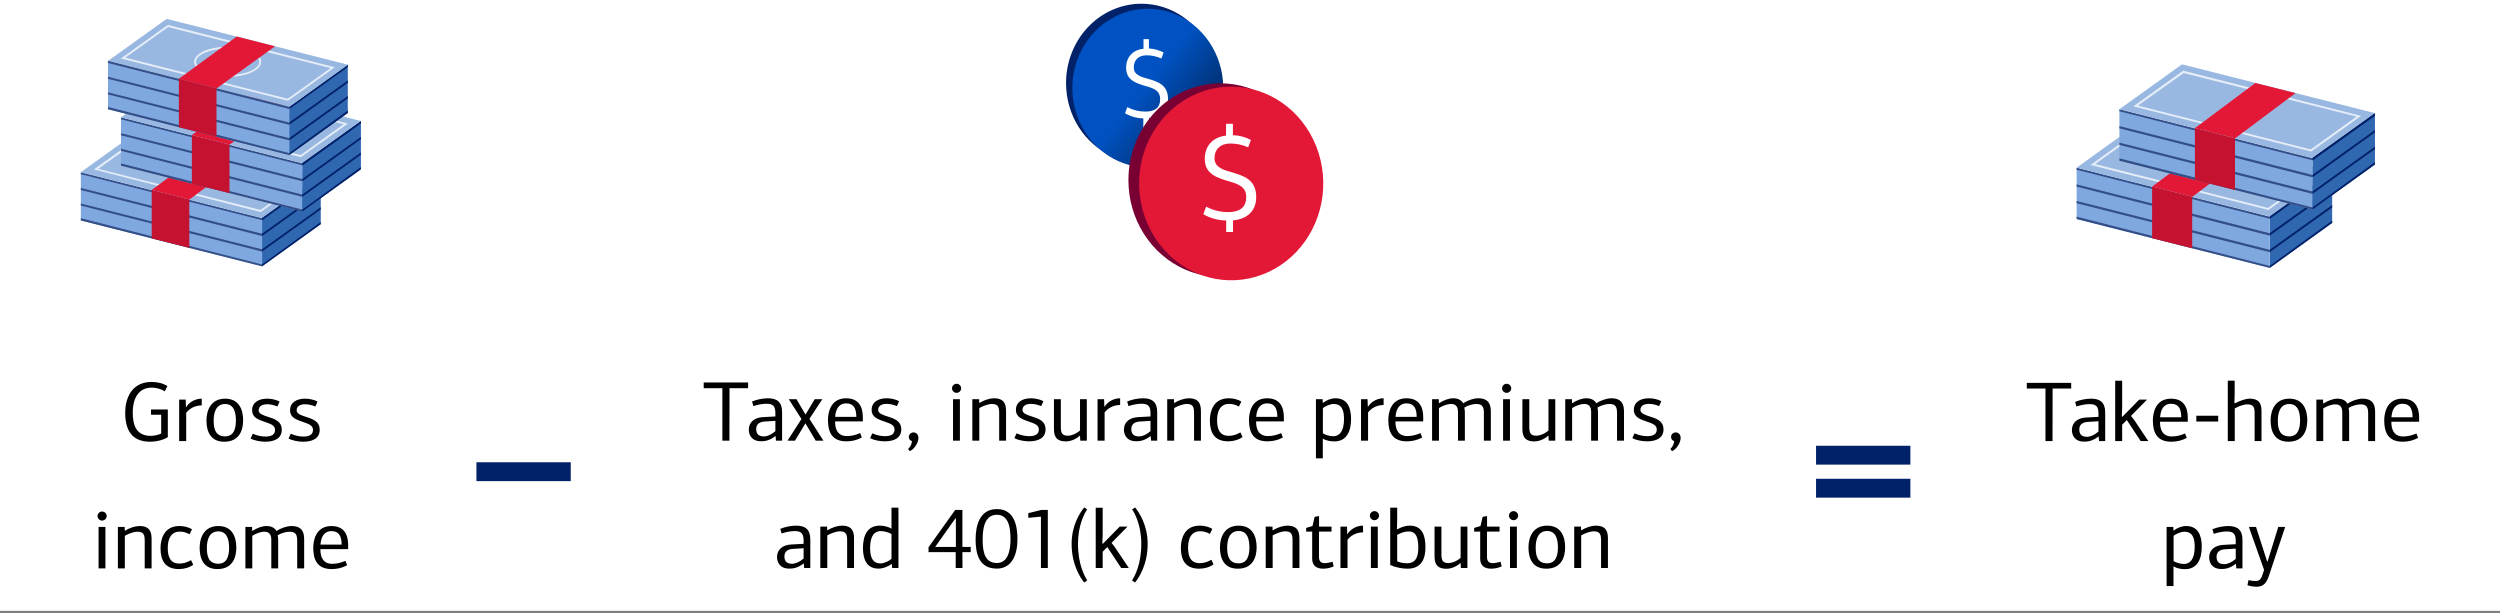 <svg width="530" height="130" viewBox="0 0 530 130" fill="none" xmlns="http://www.w3.org/2000/svg">
<rect x="0" y="0" width="530" height="130" fill="#808080" stroke="none"/>
<rect width="530" height="129.5" fill="white"/>
<path d="M121 98H101V102H121V98Z" fill="#012169"/>
<path d="M405 101.5H385V105.5H405V101.5Z" fill="#012169"/>
<path d="M405 94.5H385V98.5H405V94.5Z" fill="#012169"/>
<path d="M435.134 93.5H433.64V82.376H429.68V81.17H439.094V82.376H435.152L435.134 93.5ZM443.312 84.518C445.202 84.518 446.3 85.292 446.3 87.452V93.5H445.004L444.914 92.546C444.914 92.546 444.896 92.528 444.878 92.528C443.528 93.608 442.394 93.626 441.836 93.626C439.802 93.626 439.244 92.222 439.244 91.178C439.244 89.522 440.504 88.604 442.232 88.514L444.878 88.37V87.74C444.878 86.3 444.5 85.67 442.988 85.67C442.106 85.67 441.098 85.886 440.216 86.174C440.126 85.85 440.036 85.526 439.928 85.202C440.936 84.77 442.232 84.518 443.312 84.518ZM444.878 89.306L442.592 89.45C441.404 89.522 440.81 90.098 440.81 91.034C440.81 92.078 441.314 92.6 442.448 92.6C443.204 92.6 444.05 92.204 444.878 91.484V89.306ZM449.826 88.298L449.952 88.352C451.122 87.146 452.346 85.94 453.516 84.716H455.172C454.074 85.85 452.886 87.038 451.77 88.172C451.95 88.424 452.184 88.658 452.364 88.91L455.442 93.5H453.822C452.832 92.024 451.86 90.53 450.888 89.054L449.898 90.044V93.5H448.422V80.72H449.898V86.3L449.826 88.298ZM460.297 85.598C458.605 85.598 458.047 86.966 457.939 88.46H462.421C462.421 86.768 461.917 85.598 460.297 85.598ZM460.261 84.518C463.771 84.518 463.807 87.632 463.807 88.712V89.414H457.921C457.903 91.052 458.461 92.528 460.423 92.528C461.449 92.528 462.241 92.312 463.231 91.898L463.591 92.834C462.547 93.392 461.485 93.644 460.315 93.644C457.183 93.644 456.409 91.574 456.409 89.126C456.409 87.56 456.949 84.518 460.261 84.518ZM470.261 89.36H465.617V88.136H470.261V89.36ZM473.696 85.418L473.84 85.49C474.902 84.932 476.126 84.518 476.918 84.518C479.312 84.518 479.438 86.03 479.438 87.344V93.5H477.98V87.704C477.98 86.48 477.854 85.724 476.45 85.724C475.622 85.724 474.524 86.156 473.768 86.588V93.5H472.292V80.702H473.75V83.546L473.696 85.418ZM489.145 89.108C489.145 91.358 488.227 93.644 485.149 93.644C482.269 93.644 481.369 91.52 481.369 89.144C481.369 86.804 482.449 84.518 485.329 84.518C488.263 84.518 489.145 86.804 489.145 89.108ZM487.615 89.144C487.615 87.578 487.273 85.652 485.329 85.652C483.385 85.652 482.899 87.488 482.899 89.144C482.899 90.89 483.259 92.51 485.329 92.51C487.237 92.51 487.615 90.728 487.615 89.144ZM503.526 93.5H502.05V87.686C502.05 86.426 501.798 85.724 500.448 85.724C499.674 85.724 498.576 86.048 497.91 86.48C498 86.876 498.018 87.362 498.018 87.668V93.5H496.56V87.38C496.56 86.228 496.002 85.724 495.138 85.724C494.274 85.724 493.302 86.102 492.528 86.588V93.5H491.07V84.716H492.492L492.51 85.49L492.582 85.544C493.554 84.896 494.652 84.518 495.552 84.518C496.488 84.518 497.226 84.842 497.676 85.58C498.522 84.986 499.836 84.518 500.844 84.518C503.328 84.518 503.526 86.156 503.526 87.452V93.5ZM509.344 85.598C507.652 85.598 507.094 86.966 506.986 88.46H511.468C511.468 86.768 510.964 85.598 509.344 85.598ZM509.308 84.518C512.818 84.518 512.854 87.632 512.854 88.712V89.414H506.968C506.95 91.052 507.508 92.528 509.47 92.528C510.496 92.528 511.288 92.312 512.278 91.898L512.638 92.834C511.594 93.392 510.532 93.644 509.362 93.644C506.23 93.644 505.456 91.574 505.456 89.126C505.456 87.56 505.996 84.518 509.308 84.518ZM460.763 112.4L460.853 112.472C461.573 111.896 462.545 111.518 463.481 111.518C466.001 111.518 466.775 113.534 466.775 115.91C466.775 118.484 465.839 120.662 463.247 120.662C462.563 120.662 461.501 120.554 460.781 120.05V124.244H459.323V111.716H460.745L460.763 112.4ZM460.799 113.624V118.934C461.177 119.222 462.203 119.564 462.995 119.564C464.237 119.564 465.281 118.628 465.281 115.874C465.281 113.444 464.399 112.724 463.085 112.724C462.365 112.724 461.213 113.21 460.799 113.624ZM472.411 111.518C474.301 111.518 475.399 112.292 475.399 114.452V120.5H474.103L474.013 119.546C474.013 119.546 473.995 119.528 473.977 119.528C472.627 120.608 471.493 120.626 470.935 120.626C468.901 120.626 468.343 119.222 468.343 118.178C468.343 116.522 469.603 115.604 471.331 115.514L473.977 115.37V114.74C473.977 113.3 473.599 112.67 472.087 112.67C471.205 112.67 470.197 112.886 469.315 113.174C469.225 112.85 469.135 112.526 469.027 112.202C470.035 111.77 471.331 111.518 472.411 111.518ZM473.977 116.306L471.691 116.45C470.503 116.522 469.909 117.098 469.909 118.034C469.909 119.078 470.413 119.6 471.547 119.6C472.303 119.6 473.149 119.204 473.977 118.484V116.306ZM480.725 119.042L482.993 111.716H484.451C483.299 115.208 482.147 118.7 480.977 122.174C480.437 123.794 479.663 124.388 478.367 124.388C478.007 124.388 477.395 124.352 476.459 124.082C476.513 123.722 476.603 123.362 476.675 122.984C477.323 123.11 477.719 123.182 478.133 123.182C478.799 123.182 479.267 123.002 479.627 121.904L479.987 120.824C478.907 117.8 477.845 114.758 476.765 111.716H478.277C479.069 114.164 479.861 116.594 480.635 119.042H480.725Z" fill="black"/>
<g clip-path="url(#clip0_2485_5724)">
<path fill-rule="evenodd" clip-rule="evenodd" d="M481.161 45.862V56.755L494.42 47.239V36.379L481.161 45.862Z" fill="#2F67B0"/>
<path fill-rule="evenodd" clip-rule="evenodd" d="M440.246 46.44L481.161 56.79V45.897L440.246 35.547V46.44Z" fill="#80A8E0"/>
<path fill-rule="evenodd" clip-rule="evenodd" d="M481.161 45.96L440.246 35.578V35.998L481.161 46.374V45.96Z" fill="#344E87"/>
<path fill-rule="evenodd" clip-rule="evenodd" d="M440.246 35.545L481.161 45.895L494.42 36.379L453.499 26.029L440.246 35.545Z" fill="#99B8E1"/>
<path fill-rule="evenodd" clip-rule="evenodd" d="M444.177 34.783L480.812 44.08L490.509 37.143L453.822 27.86L444.177 34.783ZM480.909 44.526L480.812 44.493L443.188 34.971L453.757 27.375L491.478 36.91L480.909 44.526Z" fill="#E4EDF8"/>
<path fill-rule="evenodd" clip-rule="evenodd" d="M481.161 49.954V49.444L440.246 39.094V39.572" fill="#344E87"/>
<path fill-rule="evenodd" clip-rule="evenodd" d="M481.161 53.466V52.955L440.246 42.605V43.084" fill="#344E87"/>
<path fill-rule="evenodd" clip-rule="evenodd" d="M481.161 56.788V56.375L440.246 45.928V46.438" fill="#344E87"/>
<path fill-rule="evenodd" clip-rule="evenodd" d="M456.246 50.497L464.747 52.636V41.711L456.246 39.539V50.497Z" fill="#C41230"/>
<path fill-rule="evenodd" clip-rule="evenodd" d="M469.059 29.992L456.278 39.541L464.779 41.713L477.553 32.132L469.059 29.992Z" fill="#E31837"/>
<path fill-rule="evenodd" clip-rule="evenodd" d="M481.161 45.897V46.408L494.42 36.911V36.4L481.161 45.897ZM481.161 49.446V49.957L494.42 40.467V39.956L481.161 49.446ZM481.161 52.956V53.467L494.42 43.983V43.473L481.161 52.956ZM481.161 56.376V56.822L494.42 47.255V46.744L481.161 56.376Z" fill="#012169"/>
<path fill-rule="evenodd" clip-rule="evenodd" d="M503.49 34.847L490.231 44.395V33.502L503.49 23.986V34.847Z" fill="#2F67B0"/>
<path fill-rule="evenodd" clip-rule="evenodd" d="M490.231 33.502V34.013L503.49 24.497V23.986L490.231 33.502Z" fill="#012169"/>
<path fill-rule="evenodd" clip-rule="evenodd" d="M449.316 34.045L490.231 44.395V33.502L449.316 23.152V34.045Z" fill="#80A8E0"/>
<path fill-rule="evenodd" clip-rule="evenodd" d="M490.231 33.566L449.316 23.184V23.597L490.231 33.98V33.566Z" fill="#344E87"/>
<path fill-rule="evenodd" clip-rule="evenodd" d="M449.316 23.153L490.231 33.503L503.49 23.987L462.575 13.637L449.316 23.153Z" fill="#99B8E1"/>
<path fill-rule="evenodd" clip-rule="evenodd" d="M453.247 22.389L489.882 31.685L499.579 24.716L462.924 15.491L453.247 22.389ZM489.979 32.131L489.882 32.099L452.258 22.544L462.828 14.98L500.549 24.561L489.979 32.131Z" fill="#E4EDF8"/>
<path fill-rule="evenodd" clip-rule="evenodd" d="M490.231 37.595V37.084L449.316 26.734V27.213" fill="#344E87"/>
<path fill-rule="evenodd" clip-rule="evenodd" d="M490.231 41.105V40.594L449.316 30.244V30.723" fill="#344E87"/>
<path fill-rule="evenodd" clip-rule="evenodd" d="M490.231 44.429V43.983L449.316 33.568V34.079" fill="#344E87"/>
<path fill-rule="evenodd" clip-rule="evenodd" d="M465.316 38.138L473.817 40.278V29.321L465.316 27.148V38.138Z" fill="#C41230"/>
<path fill-rule="evenodd" clip-rule="evenodd" d="M465.349 27.148L473.85 29.32L486.656 19.739L478.129 17.6L465.349 27.148Z" fill="#E31837"/>
<path fill-rule="evenodd" clip-rule="evenodd" d="M490.231 33.501V34.012L503.49 24.528V24.018L490.231 33.501ZM490.231 37.083V37.593L503.49 28.071V27.56L490.231 37.083ZM490.231 40.593V41.104L503.49 31.588V31.09L490.231 40.593ZM490.231 43.98V44.426L503.49 34.878V34.367L490.231 43.98Z" fill="#012169"/>
</g>
<path d="M154.637 93.418H153.143V82.294H149.183V81.088H158.597V82.294H154.655L154.637 93.418ZM162.815 84.436C164.705 84.436 165.803 85.21 165.803 87.37V93.418H164.507L164.417 92.464C164.417 92.464 164.399 92.446 164.381 92.446C163.031 93.526 161.897 93.544 161.339 93.544C159.305 93.544 158.747 92.14 158.747 91.096C158.747 89.44 160.007 88.522 161.735 88.432L164.381 88.288V87.658C164.381 86.218 164.003 85.588 162.491 85.588C161.609 85.588 160.601 85.804 159.719 86.092C159.629 85.768 159.539 85.444 159.431 85.12C160.439 84.688 161.735 84.436 162.815 84.436ZM164.381 89.224L162.095 89.368C160.907 89.44 160.313 90.016 160.313 90.952C160.313 91.996 160.817 92.518 161.951 92.518C162.707 92.518 163.553 92.122 164.381 91.402V89.224ZM172.929 93.418C172.209 92.212 171.489 90.97 170.751 89.746C169.995 90.97 169.293 92.212 168.537 93.418H166.953L169.905 88.828C169.005 87.442 168.123 86.038 167.223 84.634H168.861C169.509 85.714 170.121 86.812 170.769 87.892C171.435 86.812 172.047 85.714 172.713 84.634H174.333C173.415 86.038 172.497 87.406 171.597 88.792C172.605 90.34 173.577 91.87 174.567 93.418H172.929ZM179.414 85.516C177.722 85.516 177.164 86.884 177.056 88.378H181.538C181.538 86.686 181.034 85.516 179.414 85.516ZM179.378 84.436C182.888 84.436 182.924 87.55 182.924 88.63V89.332H177.038C177.02 90.97 177.578 92.446 179.54 92.446C180.566 92.446 181.358 92.23 182.348 91.816L182.708 92.752C181.664 93.31 180.602 93.562 179.432 93.562C176.3 93.562 175.526 91.492 175.526 89.044C175.526 87.478 176.066 84.436 179.378 84.436ZM184.463 92.878L184.931 91.87C186.047 92.374 187.019 92.464 187.649 92.464C188.765 92.464 189.647 92.122 189.647 91.06C189.647 90.124 188.747 89.8 187.757 89.458C186.227 88.918 184.787 88.522 184.787 86.902C184.787 85.21 186.209 84.436 187.973 84.436C188.711 84.436 189.827 84.598 190.601 85.066L190.151 86.092C189.251 85.732 188.567 85.624 187.955 85.624C187.037 85.624 186.173 85.948 186.173 86.92C186.173 87.676 187.325 88.018 188.045 88.252C189.521 88.72 191.069 89.188 191.069 91.042C191.069 92.806 189.611 93.562 187.595 93.562C186.551 93.562 185.255 93.328 184.463 92.878ZM192.669 92.626C192.669 92.122 193.101 91.672 193.659 91.672C194.289 91.672 194.703 92.176 194.703 92.824C194.703 93.814 193.947 95.128 192.885 95.65L192.525 95.182C192.993 94.732 193.281 94.156 193.335 93.508C192.921 93.4 192.669 93.058 192.669 92.626ZM203.499 93.418H202.041V84.634H203.499V93.418ZM203.769 82.33C203.769 82.834 203.319 83.284 202.779 83.284C202.275 83.284 201.825 82.834 201.825 82.33C201.825 81.79 202.275 81.358 202.779 81.358C203.319 81.358 203.769 81.79 203.769 82.33ZM213.283 93.418H211.825V87.622C211.825 86.398 211.681 85.642 210.295 85.642C209.467 85.642 208.369 86.074 207.613 86.506V93.418H206.137V84.634H207.577L207.595 85.39L207.649 85.426C208.639 84.796 209.863 84.436 210.709 84.436C213.103 84.436 213.283 85.948 213.283 87.262V93.418ZM215.052 92.878L215.52 91.87C216.636 92.374 217.608 92.464 218.238 92.464C219.354 92.464 220.236 92.122 220.236 91.06C220.236 90.124 219.336 89.8 218.346 89.458C216.816 88.918 215.376 88.522 215.376 86.902C215.376 85.21 216.798 84.436 218.562 84.436C219.3 84.436 220.416 84.598 221.19 85.066L220.74 86.092C219.84 85.732 219.156 85.624 218.544 85.624C217.626 85.624 216.762 85.948 216.762 86.92C216.762 87.676 217.914 88.018 218.634 88.252C220.11 88.72 221.658 89.188 221.658 91.042C221.658 92.806 220.2 93.562 218.184 93.562C217.14 93.562 215.844 93.328 215.052 92.878ZM225.977 93.58C223.583 93.58 223.439 92.068 223.439 90.772V84.634H224.897V90.412C224.897 91.636 225.041 92.374 226.409 92.374C227.075 92.374 228.119 92.014 228.965 91.258V84.634H230.405V93.418H229.019L228.965 92.392L228.929 92.356C227.777 93.382 226.589 93.58 225.977 93.58ZM234.068 84.634L234.122 86.218C234.14 86.218 234.14 86.218 234.158 86.236C234.95 84.976 236.318 84.436 237.47 84.436V85.858C236.552 85.876 235.22 86.128 234.176 87.424V93.418H232.682V84.634H234.068ZM242.339 84.436C244.229 84.436 245.327 85.21 245.327 87.37V93.418H244.031L243.941 92.464C243.941 92.464 243.923 92.446 243.905 92.446C242.555 93.526 241.421 93.544 240.863 93.544C238.829 93.544 238.271 92.14 238.271 91.096C238.271 89.44 239.531 88.522 241.259 88.432L243.905 88.288V87.658C243.905 86.218 243.527 85.588 242.015 85.588C241.133 85.588 240.125 85.804 239.243 86.092C239.153 85.768 239.063 85.444 238.955 85.12C239.963 84.688 241.259 84.436 242.339 84.436ZM243.905 89.224L241.619 89.368C240.431 89.44 239.837 90.016 239.837 90.952C239.837 91.996 240.341 92.518 241.475 92.518C242.231 92.518 243.077 92.122 243.905 91.402V89.224ZM254.595 93.418H253.137V87.622C253.137 86.398 252.993 85.642 251.607 85.642C250.779 85.642 249.681 86.074 248.925 86.506V93.418H247.449V84.634H248.889L248.907 85.39L248.961 85.426C249.951 84.796 251.175 84.436 252.021 84.436C254.415 84.436 254.595 85.948 254.595 87.262V93.418ZM260.486 84.436C261.386 84.436 262.376 84.634 263.168 85.138L262.646 86.182C261.782 85.714 261.134 85.624 260.558 85.624C258.83 85.624 258.02 86.992 258.02 89.08C258.02 90.898 258.542 92.392 260.45 92.392C261.278 92.392 261.962 92.23 262.97 91.672L263.42 92.644C262.646 93.22 261.53 93.562 260.378 93.562C257.498 93.562 256.49 91.762 256.49 89.134C256.49 87.28 257.192 84.436 260.486 84.436ZM268.67 85.516C266.978 85.516 266.42 86.884 266.312 88.378H270.794C270.794 86.686 270.29 85.516 268.67 85.516ZM268.634 84.436C272.144 84.436 272.18 87.55 272.18 88.63V89.332H266.294C266.276 90.97 266.834 92.446 268.796 92.446C269.822 92.446 270.614 92.23 271.604 91.816L271.964 92.752C270.92 93.31 269.858 93.562 268.688 93.562C265.556 93.562 264.782 91.492 264.782 89.044C264.782 87.478 265.322 84.436 268.634 84.436ZM280.416 85.318L280.506 85.39C281.226 84.814 282.198 84.436 283.134 84.436C285.654 84.436 286.428 86.452 286.428 88.828C286.428 91.402 285.492 93.58 282.9 93.58C282.216 93.58 281.154 93.472 280.434 92.968V97.162H278.976V84.634H280.398L280.416 85.318ZM280.452 86.542V91.852C280.83 92.14 281.856 92.482 282.648 92.482C283.89 92.482 284.934 91.546 284.934 88.792C284.934 86.362 284.052 85.642 282.738 85.642C282.018 85.642 280.866 86.128 280.452 86.542ZM289.922 84.634L289.976 86.218C289.994 86.218 289.994 86.218 290.012 86.236C290.804 84.976 292.172 84.436 293.324 84.436V85.858C292.406 85.876 291.074 86.128 290.03 87.424V93.418H288.536V84.634H289.922ZM298.211 85.516C296.519 85.516 295.961 86.884 295.853 88.378H300.335C300.335 86.686 299.831 85.516 298.211 85.516ZM298.175 84.436C301.685 84.436 301.721 87.55 301.721 88.63V89.332H295.835C295.817 90.97 296.375 92.446 298.337 92.446C299.363 92.446 300.155 92.23 301.145 91.816L301.505 92.752C300.461 93.31 299.399 93.562 298.229 93.562C295.097 93.562 294.323 91.492 294.323 89.044C294.323 87.478 294.863 84.436 298.175 84.436ZM316.058 93.418H314.582V87.604C314.582 86.344 314.33 85.642 312.98 85.642C312.206 85.642 311.108 85.966 310.442 86.398C310.532 86.794 310.55 87.28 310.55 87.586V93.418H309.092V87.298C309.092 86.146 308.534 85.642 307.67 85.642C306.806 85.642 305.834 86.02 305.06 86.506V93.418H303.602V84.634H305.024L305.042 85.408L305.114 85.462C306.086 84.814 307.184 84.436 308.084 84.436C309.02 84.436 309.758 84.76 310.208 85.498C311.054 84.904 312.368 84.436 313.376 84.436C315.86 84.436 316.058 86.074 316.058 87.37V93.418ZM320.112 93.418H318.654V84.634H320.112V93.418ZM320.382 82.33C320.382 82.834 319.932 83.284 319.392 83.284C318.888 83.284 318.438 82.834 318.438 82.33C318.438 81.79 318.888 81.358 319.392 81.358C319.932 81.358 320.382 81.79 320.382 82.33ZM325.288 93.58C322.894 93.58 322.75 92.068 322.75 90.772V84.634H324.208V90.412C324.208 91.636 324.352 92.374 325.72 92.374C326.386 92.374 327.43 92.014 328.276 91.258V84.634H329.716V93.418H328.33L328.276 92.392L328.24 92.356C327.088 93.382 325.9 93.58 325.288 93.58ZM344.287 93.418H342.811V87.604C342.811 86.344 342.559 85.642 341.209 85.642C340.435 85.642 339.337 85.966 338.671 86.398C338.761 86.794 338.779 87.28 338.779 87.586V93.418H337.321V87.298C337.321 86.146 336.763 85.642 335.899 85.642C335.035 85.642 334.063 86.02 333.289 86.506V93.418H331.831V84.634H333.253L333.271 85.408L333.343 85.462C334.315 84.814 335.413 84.436 336.313 84.436C337.249 84.436 337.987 84.76 338.437 85.498C339.283 84.904 340.597 84.436 341.605 84.436C344.089 84.436 344.287 86.074 344.287 87.37V93.418ZM346.055 92.878L346.523 91.87C347.639 92.374 348.611 92.464 349.241 92.464C350.357 92.464 351.239 92.122 351.239 91.06C351.239 90.124 350.339 89.8 349.349 89.458C347.819 88.918 346.379 88.522 346.379 86.902C346.379 85.21 347.801 84.436 349.565 84.436C350.303 84.436 351.419 84.598 352.193 85.066L351.743 86.092C350.843 85.732 350.159 85.624 349.547 85.624C348.629 85.624 347.765 85.948 347.765 86.92C347.765 87.676 348.917 88.018 349.637 88.252C351.113 88.72 352.661 89.188 352.661 91.042C352.661 92.806 351.203 93.562 349.187 93.562C348.143 93.562 346.847 93.328 346.055 92.878ZM354.261 92.626C354.261 92.122 354.693 91.672 355.251 91.672C355.881 91.672 356.295 92.176 356.295 92.824C356.295 93.814 355.539 95.128 354.477 95.65L354.117 95.182C354.585 94.732 354.873 94.156 354.927 93.508C354.513 93.4 354.261 93.058 354.261 92.626ZM168.797 111.436C170.687 111.436 171.785 112.21 171.785 114.37V120.418H170.489L170.399 119.464C170.399 119.464 170.381 119.446 170.363 119.446C169.013 120.526 167.879 120.544 167.321 120.544C165.287 120.544 164.729 119.14 164.729 118.096C164.729 116.44 165.989 115.522 167.717 115.432L170.363 115.288V114.658C170.363 113.218 169.985 112.588 168.473 112.588C167.591 112.588 166.583 112.804 165.701 113.092C165.611 112.768 165.521 112.444 165.413 112.12C166.421 111.688 167.717 111.436 168.797 111.436ZM170.363 116.224L168.077 116.368C166.889 116.44 166.295 117.016 166.295 117.952C166.295 118.996 166.799 119.518 167.933 119.518C168.689 119.518 169.535 119.122 170.363 118.402V116.224ZM181.053 120.418H179.595V114.622C179.595 113.398 179.451 112.642 178.065 112.642C177.237 112.642 176.139 113.074 175.383 113.506V120.418H173.907V111.634H175.347L175.365 112.39L175.419 112.426C176.409 111.796 177.633 111.436 178.479 111.436C180.873 111.436 181.053 112.948 181.053 114.262V120.418ZM186.494 111.436C187.16 111.436 188.168 111.58 188.996 112.084V107.62H190.472V120.418H189.14L189.068 119.554C189.05 119.554 189.05 119.536 189.032 119.536C188.222 120.184 187.142 120.544 186.224 120.544C183.722 120.544 182.948 118.546 182.948 116.188C182.948 113.506 183.902 111.436 186.494 111.436ZM188.996 118.474V113.218C188.492 112.912 187.538 112.588 186.746 112.588C185.522 112.588 184.46 113.398 184.46 116.188C184.46 118.672 185.36 119.446 186.674 119.446C187.376 119.446 188.474 118.96 188.996 118.474ZM202.5 108.106H204.03V115.954H205.794V117.052H204.03L204.048 120.418H202.608V117.052H196.848V116.026L202.5 108.106ZM202.644 109.906H202.536L198.252 115.954H202.644V109.906ZM215.702 114.316C215.702 117.322 214.676 120.544 211.328 120.544C207.584 120.544 206.828 117.466 206.828 114.37C206.828 111.544 207.602 107.926 211.346 107.926C215.144 107.926 215.702 111.688 215.702 114.316ZM214.226 114.37C214.226 112.408 214.046 109.132 211.346 109.132C208.628 109.132 208.322 112.264 208.322 114.406C208.322 117.142 208.826 119.356 211.346 119.356C213.668 119.356 214.226 116.746 214.226 114.37ZM220.678 120.418V109.528L217.996 109.78V108.79L220.768 108.106H222.136V120.418H220.678ZM227.184 115.288C227.184 111.31 229.002 108.628 229.848 107.584L230.478 107.98C229.938 108.79 228.534 111.328 228.534 115.27C228.534 119.698 229.938 122.146 230.496 123.046L229.848 123.496C229.038 122.47 227.184 119.734 227.184 115.288ZM233.696 115.216L233.822 115.27C234.992 114.064 236.216 112.858 237.386 111.634H239.042C237.944 112.768 236.756 113.956 235.64 115.09C235.82 115.342 236.054 115.576 236.234 115.828L239.312 120.418H237.692C236.702 118.942 235.73 117.448 234.758 115.972L233.768 116.962V120.418H232.292V107.638H233.768V113.218L233.696 115.216ZM243.304 115.288C243.304 119.734 241.45 122.47 240.622 123.496L239.992 123.046C240.55 122.146 241.954 119.698 241.954 115.27C241.954 111.328 240.55 108.772 240.01 107.98L240.64 107.584C241.486 108.628 243.304 111.31 243.304 115.288ZM254.335 111.436C255.235 111.436 256.225 111.634 257.017 112.138L256.495 113.182C255.631 112.714 254.983 112.624 254.407 112.624C252.679 112.624 251.869 113.992 251.869 116.08C251.869 117.898 252.391 119.392 254.299 119.392C255.127 119.392 255.811 119.23 256.819 118.672L257.269 119.644C256.495 120.22 255.379 120.562 254.227 120.562C251.347 120.562 250.339 118.762 250.339 116.134C250.339 114.28 251.041 111.436 254.335 111.436ZM266.406 116.026C266.406 118.276 265.488 120.562 262.41 120.562C259.53 120.562 258.63 118.438 258.63 116.062C258.63 113.722 259.71 111.436 262.59 111.436C265.524 111.436 266.406 113.722 266.406 116.026ZM264.876 116.062C264.876 114.496 264.534 112.57 262.59 112.57C260.646 112.57 260.16 114.406 260.16 116.062C260.16 117.808 260.52 119.428 262.59 119.428C264.498 119.428 264.876 117.646 264.876 116.062ZM275.477 120.418H274.019V114.622C274.019 113.398 273.875 112.642 272.489 112.642C271.661 112.642 270.563 113.074 269.807 113.506V120.418H268.331V111.634H269.771L269.789 112.39L269.843 112.426C270.833 111.796 272.057 111.436 272.903 111.436C275.297 111.436 275.477 112.948 275.477 114.262V120.418ZM278.704 109.564L279.64 109.402V111.634H282.286V112.696H279.622V117.952C279.622 118.798 279.856 119.392 280.846 119.392C281.26 119.392 281.818 119.284 282.502 119.086L282.736 120.076C282.088 120.382 281.26 120.562 280.54 120.562C278.974 120.562 278.182 119.842 278.182 118.402V112.696H276.904V111.922L278.254 111.508L278.704 109.564ZM285.564 111.634L285.618 113.218C285.636 113.218 285.636 113.218 285.654 113.236C286.446 111.976 287.814 111.436 288.966 111.436V112.858C288.048 112.876 286.716 113.128 285.672 114.424V120.418H284.178V111.634H285.564ZM292.088 120.418H290.63V111.634H292.088V120.418ZM292.358 109.33C292.358 109.834 291.908 110.284 291.368 110.284C290.864 110.284 290.414 109.834 290.414 109.33C290.414 108.79 290.864 108.358 291.368 108.358C291.908 108.358 292.358 108.79 292.358 109.33ZM296.148 112.138L296.238 112.21C297.264 111.634 298.146 111.436 298.884 111.436C301.44 111.436 302.196 113.398 302.196 116.062C302.196 118.51 301.296 120.562 298.398 120.562C297.21 120.562 295.86 120.292 294.726 119.77V107.62H296.202V110.212L296.148 112.138ZM298.596 112.66C297.75 112.66 296.85 113.02 296.202 113.398V118.996C296.94 119.32 297.696 119.41 298.308 119.41C299.784 119.41 300.684 118.582 300.684 116.098C300.684 113.308 299.82 112.66 298.596 112.66ZM306.662 120.58C304.268 120.58 304.124 119.068 304.124 117.772V111.634H305.582V117.412C305.582 118.636 305.726 119.374 307.094 119.374C307.76 119.374 308.804 119.014 309.65 118.258V111.634H311.09V120.418H309.704L309.65 119.392L309.614 119.356C308.462 120.382 307.274 120.58 306.662 120.58ZM314.321 109.564L315.257 109.402V111.634H317.903V112.696H315.239V117.952C315.239 118.798 315.473 119.392 316.463 119.392C316.877 119.392 317.435 119.284 318.119 119.086L318.353 120.076C317.705 120.382 316.877 120.562 316.157 120.562C314.591 120.562 313.799 119.842 313.799 118.402V112.696H312.521V111.922L313.871 111.508L314.321 109.564ZM321.577 120.418H320.119V111.634H321.577V120.418ZM321.847 109.33C321.847 109.834 321.397 110.284 320.857 110.284C320.353 110.284 319.903 109.834 319.903 109.33C319.903 108.79 320.353 108.358 320.857 108.358C321.397 108.358 321.847 108.79 321.847 109.33ZM331.81 116.026C331.81 118.276 330.892 120.562 327.814 120.562C324.934 120.562 324.034 118.438 324.034 116.062C324.034 113.722 325.114 111.436 327.994 111.436C330.928 111.436 331.81 113.722 331.81 116.026ZM330.28 116.062C330.28 114.496 329.938 112.57 327.994 112.57C326.05 112.57 325.564 114.406 325.564 116.062C325.564 117.808 325.924 119.428 327.994 119.428C329.902 119.428 330.28 117.646 330.28 116.062ZM340.881 120.418H339.423V114.622C339.423 113.398 339.279 112.642 337.893 112.642C337.065 112.642 335.967 113.074 335.211 113.506V120.418H333.735V111.634H335.175L335.193 112.39L335.247 112.426C336.237 111.796 337.461 111.436 338.307 111.436C340.701 111.436 340.881 112.948 340.881 114.262V120.418Z" fill="black"/>
<g clip-path="url(#clip1_2485_5724)">
<path d="M241.996 0.791C245.16 0.791 248.252 1.778 250.883 3.626C253.513 5.475 255.563 8.102 256.774 11.176C257.985 14.25 258.302 17.633 257.684 20.896C257.067 24.16 255.544 27.157 253.307 29.51C251.07 31.863 248.219 33.465 245.116 34.114C242.014 34.763 238.797 34.43 235.874 33.157C232.952 31.884 230.453 29.727 228.696 26.961C226.938 24.194 226 20.942 226 17.614C225.999 15.405 226.412 13.217 227.216 11.175C228.019 9.133 229.197 7.278 230.683 5.716C232.168 4.154 233.932 2.915 235.873 2.069C237.814 1.224 239.895 0.79 241.996 0.791Z" fill="#012169"/>
<path d="M243.333 1.85C246.497 1.85 249.59 2.836 252.22 4.685C254.851 6.534 256.901 9.162 258.112 12.237C259.322 15.311 259.638 18.694 259.021 21.958C258.403 25.221 256.879 28.219 254.641 30.572C252.403 32.924 249.552 34.526 246.449 35.174C243.345 35.822 240.129 35.488 237.206 34.213C234.283 32.939 231.786 30.781 230.029 28.013C228.272 25.246 227.335 21.992 227.337 18.665C227.339 14.204 229.025 9.927 232.025 6.774C235.024 3.621 239.092 1.85 243.333 1.85Z" fill="url(#paint0_linear_2485_5724)"/>
<path d="M242.385 25.094C241.026 25.08 239.692 24.707 238.505 24.009L238.986 22.708C240.169 23.34 241.479 23.665 242.806 23.656C244.753 23.656 245.953 22.949 245.953 20.989C245.953 19.309 244.753 18.779 243.134 18.313C240.842 17.654 238.742 17.036 238.742 14.361C238.742 12.039 240.208 10.56 242.424 10.344V8.295H243.569V10.279C244.654 10.327 245.717 10.617 246.686 11.131L246.205 12.408C245.213 11.95 244.141 11.717 243.058 11.725C241.53 11.725 240.361 12.577 240.361 14.304C240.361 15.871 241.889 16.313 243.417 16.715C245.349 17.293 247.618 17.928 247.618 20.981C247.618 23.559 245.922 24.853 243.6 25.062V27.095H242.385V25.094Z" fill="white"/>
<path d="M258.74 17.662C262.602 17.662 266.377 18.867 269.587 21.124C272.798 23.382 275.299 26.59 276.775 30.343C278.251 34.096 278.636 38.225 277.88 42.208C277.123 46.191 275.261 49.849 272.527 52.718C269.794 55.587 266.313 57.539 262.524 58.326C258.736 59.114 254.81 58.702 251.245 57.142C247.679 55.582 244.633 52.945 242.493 49.564C240.353 46.183 239.215 42.21 239.223 38.149C239.233 32.712 241.294 27.501 244.953 23.66C248.612 19.819 253.57 17.662 258.74 17.662Z" fill="#780032"/>
<path d="M261.017 18.367C264.877 18.367 268.651 19.571 271.86 21.827C275.07 24.082 277.571 27.288 279.049 31.039C280.526 34.79 280.912 38.917 280.159 42.899C279.406 46.88 277.547 50.538 274.818 53.409C272.088 56.279 268.611 58.234 264.825 59.026C261.039 59.819 257.114 59.412 253.548 57.858C249.982 56.305 246.933 53.674 244.789 50.298C242.644 46.923 241.5 42.954 241.5 38.894C241.499 36.198 242.003 33.528 242.983 31.038C243.964 28.547 245.401 26.283 247.214 24.377C249.026 22.471 251.178 20.959 253.547 19.928C255.915 18.896 258.454 18.366 261.017 18.367Z" fill="#E31837"/>
<path d="M259.856 46.737C258.194 46.716 256.564 46.261 255.112 45.411L255.7 43.804C257.12 44.564 258.69 44.963 260.283 44.969C262.667 44.977 264.194 44.118 264.194 41.764C264.194 39.715 262.728 39.072 260.757 38.502C257.969 37.699 255.41 36.895 255.41 33.682C255.41 30.862 257.205 29.046 259.924 28.749V26.242H261.376V28.652C262.704 28.698 264.007 29.047 265.195 29.673L264.607 31.231C263.4 30.689 262.1 30.416 260.788 30.428C258.916 30.428 257.48 31.48 257.48 33.577C257.48 35.489 259.382 36.044 261.2 36.542C263.545 37.241 266.318 38.02 266.318 41.74C266.318 44.889 264.248 46.456 261.399 46.721V49.187H259.947V46.777L259.856 46.737Z" fill="white"/>
</g>
<path d="M32.013 87.92V86.804H35.577V92.672C34.479 93.374 32.985 93.644 31.833 93.644C27.891 93.644 26.541 91.124 26.541 87.452C26.541 84.806 27.675 80.972 32.139 80.972C33.453 80.972 34.713 81.314 35.487 81.854L34.929 82.97C33.957 82.34 32.859 82.178 32.175 82.178C29.511 82.178 28.143 84.23 28.143 87.47C28.143 90.134 28.881 92.402 31.959 92.402C32.409 92.402 33.507 92.276 34.173 91.898V87.92H32.013ZM39.368 84.716L39.422 86.3C39.44 86.3 39.44 86.3 39.458 86.318C40.25 85.058 41.618 84.518 42.77 84.518V85.94C41.852 85.958 40.52 86.21 39.476 87.506V93.5H37.982V84.716H39.368ZM51.544 89.108C51.544 91.358 50.626 93.644 47.548 93.644C44.668 93.644 43.768 91.52 43.768 89.144C43.768 86.804 44.848 84.518 47.728 84.518C50.662 84.518 51.544 86.804 51.544 89.108ZM50.014 89.144C50.014 87.578 49.672 85.652 47.728 85.652C45.784 85.652 45.298 87.488 45.298 89.144C45.298 90.89 45.658 92.51 47.728 92.51C49.636 92.51 50.014 90.728 50.014 89.144ZM53.127 92.96L53.595 91.952C54.711 92.456 55.683 92.546 56.313 92.546C57.429 92.546 58.311 92.204 58.311 91.142C58.311 90.206 57.411 89.882 56.421 89.54C54.891 89 53.451 88.604 53.451 86.984C53.451 85.292 54.873 84.518 56.637 84.518C57.375 84.518 58.491 84.68 59.265 85.148L58.815 86.174C57.915 85.814 57.231 85.706 56.619 85.706C55.701 85.706 54.837 86.03 54.837 87.002C54.837 87.758 55.989 88.1 56.709 88.334C58.185 88.802 59.733 89.27 59.733 91.124C59.733 92.888 58.275 93.644 56.259 93.644C55.215 93.644 53.919 93.41 53.127 92.96ZM61.172 92.96L61.64 91.952C62.756 92.456 63.728 92.546 64.358 92.546C65.474 92.546 66.356 92.204 66.356 91.142C66.356 90.206 65.456 89.882 64.466 89.54C62.936 89 61.496 88.604 61.496 86.984C61.496 85.292 62.918 84.518 64.682 84.518C65.42 84.518 66.536 84.68 67.31 85.148L66.86 86.174C65.96 85.814 65.276 85.706 64.664 85.706C63.746 85.706 62.882 86.03 62.882 87.002C62.882 87.758 64.034 88.1 64.754 88.334C66.23 88.802 67.778 89.27 67.778 91.124C67.778 92.888 66.32 93.644 64.304 93.644C63.26 93.644 61.964 93.41 61.172 92.96ZM22.353 120.5H20.895V111.716H22.353V120.5ZM22.623 109.412C22.623 109.916 22.173 110.366 21.633 110.366C21.129 110.366 20.679 109.916 20.679 109.412C20.679 108.872 21.129 108.44 21.633 108.44C22.173 108.44 22.623 108.872 22.623 109.412ZM32.137 120.5H30.679V114.704C30.679 113.48 30.535 112.724 29.149 112.724C28.321 112.724 27.223 113.156 26.467 113.588V120.5H24.991V111.716H26.431L26.449 112.472L26.503 112.508C27.493 111.878 28.717 111.518 29.563 111.518C31.957 111.518 32.137 113.03 32.137 114.344V120.5ZM38.028 111.518C38.928 111.518 39.918 111.716 40.71 112.22L40.188 113.264C39.324 112.796 38.676 112.706 38.1 112.706C36.372 112.706 35.562 114.074 35.562 116.162C35.562 117.98 36.084 119.474 37.992 119.474C38.82 119.474 39.504 119.312 40.512 118.754L40.962 119.726C40.188 120.302 39.072 120.644 37.92 120.644C35.04 120.644 34.032 118.844 34.032 116.216C34.032 114.362 34.734 111.518 38.028 111.518ZM50.1 116.108C50.1 118.358 49.182 120.644 46.104 120.644C43.224 120.644 42.324 118.52 42.324 116.144C42.324 113.804 43.404 111.518 46.284 111.518C49.218 111.518 50.1 113.804 50.1 116.108ZM48.57 116.144C48.57 114.578 48.228 112.652 46.284 112.652C44.34 112.652 43.854 114.488 43.854 116.144C43.854 117.89 44.214 119.51 46.284 119.51C48.192 119.51 48.57 117.728 48.57 116.144ZM64.481 120.5H63.005V114.686C63.005 113.426 62.753 112.724 61.403 112.724C60.629 112.724 59.531 113.048 58.865 113.48C58.955 113.876 58.973 114.362 58.973 114.668V120.5H57.515V114.38C57.515 113.228 56.957 112.724 56.093 112.724C55.229 112.724 54.257 113.102 53.483 113.588V120.5H52.025V111.716H53.447L53.465 112.49L53.537 112.544C54.509 111.896 55.607 111.518 56.507 111.518C57.443 111.518 58.181 111.842 58.631 112.58C59.477 111.986 60.791 111.518 61.799 111.518C64.283 111.518 64.481 113.156 64.481 114.452V120.5ZM70.299 112.598C68.607 112.598 68.049 113.966 67.941 115.46H72.423C72.423 113.768 71.919 112.598 70.299 112.598ZM70.263 111.518C73.773 111.518 73.809 114.632 73.809 115.712V116.414H67.923C67.905 118.052 68.463 119.528 70.425 119.528C71.451 119.528 72.243 119.312 73.233 118.898L73.593 119.834C72.549 120.392 71.487 120.644 70.317 120.644C67.185 120.644 66.411 118.574 66.411 116.126C66.411 114.56 66.951 111.518 70.263 111.518Z" fill="black"/>
<g clip-path="url(#clip2_2485_5724)">
<path fill-rule="evenodd" clip-rule="evenodd" d="M55.554 46.197V56.423L68.001 47.487V37.293L55.554 46.197Z" fill="#2F67B0"/>
<path fill-rule="evenodd" clip-rule="evenodd" d="M17.134 46.74L55.553 56.455V46.229L17.134 36.508V46.74Z" fill="#80A8E0"/>
<path fill-rule="evenodd" clip-rule="evenodd" d="M55.553 46.286L17.134 36.539V36.928L55.553 46.675V46.286Z" fill="#344E87"/>
<path fill-rule="evenodd" clip-rule="evenodd" d="M17.134 36.508L55.553 46.23L68 37.294L29.581 27.572L17.134 36.508Z" fill="#99B8E1"/>
<path fill-rule="evenodd" clip-rule="evenodd" d="M20.824 35.793L55.222 44.519L64.311 38.008L29.901 29.315L20.824 35.793ZM55.292 44.94H55.203L19.892 35.915L29.824 28.836L65.243 37.83L55.292 44.94Z" fill="#E4EDF8"/>
<path fill-rule="evenodd" clip-rule="evenodd" d="M55.553 50.042V49.557L17.134 39.842V40.289" fill="#344E87"/>
<path fill-rule="evenodd" clip-rule="evenodd" d="M55.553 53.334V52.855L17.134 43.141V43.587" fill="#344E87"/>
<path fill-rule="evenodd" clip-rule="evenodd" d="M55.553 56.456V56.066L17.134 46.256V46.741" fill="#344E87"/>
<path fill-rule="evenodd" clip-rule="evenodd" d="M32.16 50.545L40.138 52.555V42.298L32.16 40.262V50.545Z" fill="#C41230"/>
<path fill-rule="evenodd" clip-rule="evenodd" d="M44.185 31.293L32.192 40.261L40.171 42.297L52.164 33.304L44.185 31.293Z" fill="#E31837"/>
<path fill-rule="evenodd" clip-rule="evenodd" d="M55.554 46.231V46.71L68.001 37.773V37.32L55.554 46.231ZM55.554 49.556V50.042L68.001 41.105V40.627L55.554 49.556ZM55.554 52.856V53.335L68.001 44.399V43.92L55.554 52.856ZM55.554 56.048V56.469L68.001 47.533V47.054L55.554 56.048Z" fill="#012169"/>
<path fill-rule="evenodd" clip-rule="evenodd" d="M76.515 35.852L64.068 44.82V34.595L76.515 25.652V35.852Z" fill="#2F67B0"/>
<path fill-rule="evenodd" clip-rule="evenodd" d="M64.068 34.595V35.074L76.515 26.137V25.652L64.068 34.595Z" fill="#012169"/>
<path fill-rule="evenodd" clip-rule="evenodd" d="M25.649 35.103L64.068 44.818V34.592L25.649 24.871V35.103Z" fill="#80A8E0"/>
<path fill-rule="evenodd" clip-rule="evenodd" d="M64.068 34.651L25.649 24.904V25.294L64.068 35.041V34.651Z" fill="#344E87"/>
<path fill-rule="evenodd" clip-rule="evenodd" d="M25.649 24.874L64.068 34.595L76.515 25.652L38.096 15.938L25.649 24.874Z" fill="#99B8E1"/>
<path fill-rule="evenodd" clip-rule="evenodd" d="M29.339 24.157L63.73 32.883L72.832 26.34L38.428 17.678L29.339 24.157ZM63.807 33.304H63.718L28.388 24.368L38.339 17.193L73.758 26.193L63.807 33.304Z" fill="#E4EDF8"/>
<path fill-rule="evenodd" clip-rule="evenodd" d="M64.068 38.43V37.951L25.649 28.236V28.683" fill="#344E87"/>
<path fill-rule="evenodd" clip-rule="evenodd" d="M64.068 41.729V41.251L25.649 31.529V31.983" fill="#344E87"/>
<path fill-rule="evenodd" clip-rule="evenodd" d="M64.068 44.85V44.429L25.649 34.65V35.129" fill="#344E87"/>
<path fill-rule="evenodd" clip-rule="evenodd" d="M40.675 38.94L48.654 40.95V30.661L40.675 28.625V38.94Z" fill="#C41230"/>
<path fill-rule="evenodd" clip-rule="evenodd" d="M40.706 28.624L48.685 30.66L60.711 21.667L52.706 19.656L40.706 28.624Z" fill="#E31837"/>
<path fill-rule="evenodd" clip-rule="evenodd" d="M61.31 22.657V32.883L73.732 23.915V13.715L61.31 22.657Z" fill="#2F67B0"/>
<path fill-rule="evenodd" clip-rule="evenodd" d="M73.757 13.715L61.31 22.651V23.13L73.757 14.213V13.715ZM73.757 17.047L61.31 25.983V26.468L73.757 17.532V17.047ZM73.757 20.347L61.31 29.283V29.768L73.757 20.832V20.347ZM73.757 23.404L61.31 32.462V32.883L73.757 23.947V23.404Z" fill="#012169"/>
<path fill-rule="evenodd" clip-rule="evenodd" d="M64.075 34.593V35.071L76.522 26.135V25.701L64.075 34.593ZM64.075 37.95V38.429L76.522 29.493V29.014L64.075 37.95ZM64.075 41.25V41.729L76.522 32.793V32.314L64.075 41.25ZM64.075 44.442V44.85L76.496 35.914V35.403L64.075 44.442Z" fill="#012169"/>
<path fill-rule="evenodd" clip-rule="evenodd" d="M22.892 23.161L61.311 32.883V22.657L22.892 12.91V23.161Z" fill="#80A8E0"/>
<path fill-rule="evenodd" clip-rule="evenodd" d="M22.892 12.911L61.311 22.657L73.758 13.715L35.338 4L22.892 12.911Z" fill="#99B8E1"/>
<path fill-rule="evenodd" clip-rule="evenodd" d="M61.311 26.461V25.983L22.892 16.268V16.714" fill="#344E87"/>
<path fill-rule="evenodd" clip-rule="evenodd" d="M61.311 29.762V29.283L22.892 19.568V20.015" fill="#344E87"/>
<path fill-rule="evenodd" clip-rule="evenodd" d="M61.311 32.884V32.462L22.892 22.684V23.162" fill="#344E87"/>
<path fill-rule="evenodd" clip-rule="evenodd" d="M22.892 13.357L61.311 23.104V22.657L22.892 12.91V13.357Z" fill="#344E87"/>
<path fill-rule="evenodd" clip-rule="evenodd" d="M26.581 12.216L60.985 20.948L70.068 14.437L35.645 5.743L26.581 12.216ZM61.049 21.369L60.96 21.337L25.623 12.401L35.581 5.277L71 14.258L61.049 21.369Z" fill="#E4EDF8"/>
<path fill-rule="evenodd" clip-rule="evenodd" d="M37.917 26.972L45.896 28.983V18.757L37.917 16.715V26.972Z" fill="#C41230"/>
<path fill-rule="evenodd" clip-rule="evenodd" d="M48.264 10.3C44.606 10.3 41.549 11.576 41.549 13.114C41.549 14.653 44.638 15.936 48.264 15.936C51.889 15.936 54.985 14.659 54.985 13.114C54.985 11.57 51.896 10.3 48.264 10.3ZM48.264 16.293C44.275 16.293 41.16 14.889 41.16 13.102C41.16 11.314 44.275 9.91 48.264 9.91C52.253 9.91 55.375 11.321 55.375 13.102C55.375 14.883 52.253 16.293 48.264 16.293Z" fill="#E4EDF8"/>
<path fill-rule="evenodd" clip-rule="evenodd" d="M50.185 7.746L37.892 16.714L45.896 18.757L58.311 9.821L50.185 7.746Z" fill="#E31837"/>
</g>
<defs>
<linearGradient id="paint0_linear_2485_5724" x1="242.706" y1="18.119" x2="268.272" y2="38.405" gradientUnits="userSpaceOnUse">
<stop stop-color="#0052C2"/>
<stop offset="1"/>
</linearGradient>
<clipPath id="clip0_2485_5724">
<rect width="64" height="43.96" fill="white" transform="translate(440 13)"/>
</clipPath>
<clipPath id="clip1_2485_5724">
<rect width="55" height="59.452" fill="white" transform="translate(226)"/>
</clipPath>
<clipPath id="clip2_2485_5724">
<rect width="60" height="52.979" fill="white" transform="translate(17 4)"/>
</clipPath>
</defs>
</svg>
